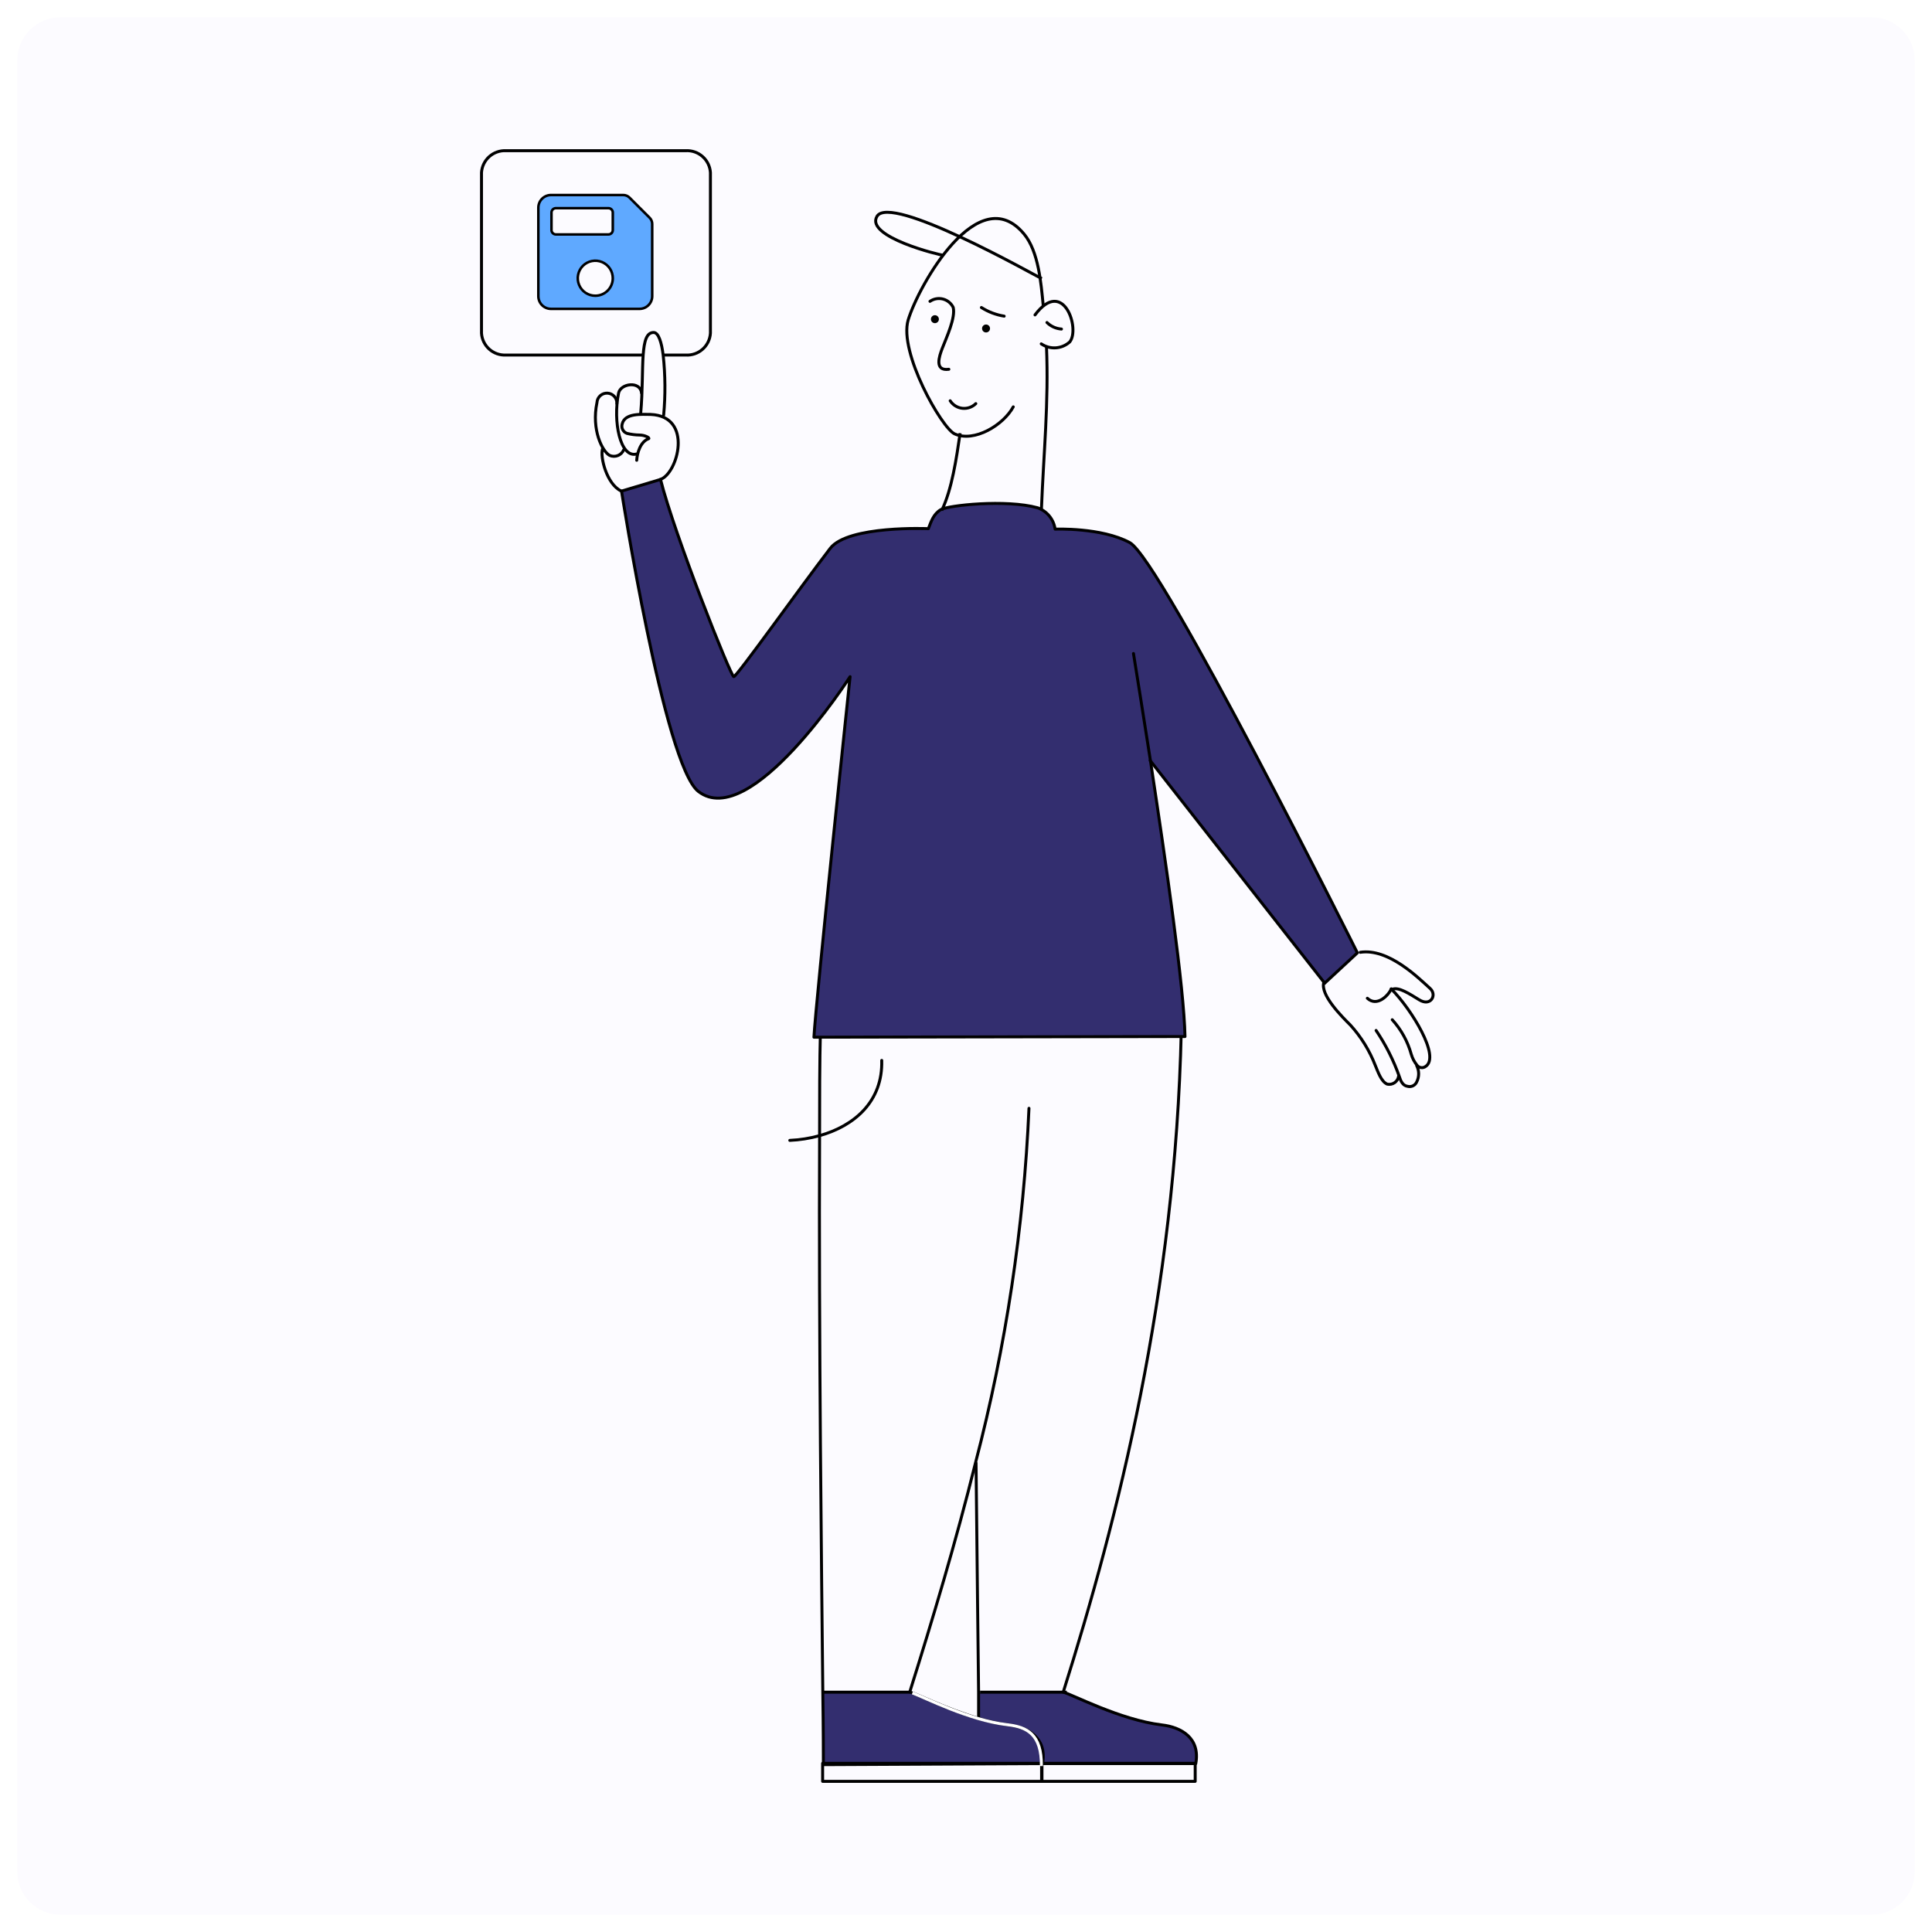 <svg width="896" height="896" viewBox="0 0 896 896" fill="none" xmlns="http://www.w3.org/2000/svg">
<g filter="url(#filter0_d_706_2555)">
<g clip-path="url(#clip0_706_2555)">
<path d="M8 28C8 16.954 16.954 8 28 8H868C879.046 8 888 16.954 888 28V868C888 879.046 879.046 888 868 888H28C16.954 888 8 879.046 8 868V28Z" fill="#FCFBFF"/>
<path d="M538.675 800.041C547.915 801.097 556.627 806.245 554.471 817.993V817.905H483.323C485.303 806.333 476.635 801.229 467.439 800.305C462.803 799.71 458.225 798.724 453.755 797.357V796.785C453.755 795.993 453.755 791.857 453.755 785.037H493.003C496.567 785.609 519.491 797.753 538.675 800.041Z" fill="#332E6F"/>
<path d="M467.438 800.042C476.634 801.098 485.302 806.202 483.322 817.642V817.906H382.122C382.122 814.826 382.122 802.946 381.858 784.906H422.206C424.89 785.478 439.058 792.782 454.15 797.138C458.493 798.468 462.937 799.439 467.438 800.042V800.042Z" fill="#332E6F"/>
<path d="M452.653 678.161C453.093 725.109 453.665 765.589 453.841 784.773C453.841 791.593 453.841 795.729 453.841 796.521" stroke="black" stroke-width="1.376" stroke-miterlimit="10"/>
<path d="M408.918 491.777C409.446 510.785 396.29 522.181 379.966 526.713C375.5 527.944 370.91 528.667 366.282 528.869" stroke="black" stroke-width="1.376" stroke-miterlimit="10" stroke-linecap="round"/>
<path d="M483.058 817.905L381.858 818.389C381.858 818.389 381.858 818.037 381.858 817.685C381.858 814.605 381.858 802.725 381.594 784.685C381.022 729.949 379.702 618.629 380.098 526.625C380.098 509.465 380.098 492.965 380.494 477.653" stroke="black" stroke-width="1.376" stroke-linecap="round" stroke-linejoin="round"/>
<path d="M477.206 513.997C474.791 569.424 466.502 624.439 452.478 678.117C443.194 715.561 432.414 751.289 422.03 784.333V784.773C424.714 785.345 438.882 792.649 453.974 797.005C458.444 798.372 463.022 799.358 467.658 799.953C476.854 801.009 485.522 806.113 483.542 817.553C483.525 817.625 483.525 817.701 483.542 817.773" stroke="black" stroke-width="1.376" stroke-linecap="round" stroke-linejoin="round"/>
<path d="M547.827 478.27C545.099 599.666 518.523 703.99 493.091 784.774C496.655 785.522 519.491 797.666 538.763 799.954C548.003 801.01 556.715 806.158 554.559 817.906H482.619" stroke="black" stroke-width="1.376" stroke-linecap="round" stroke-linejoin="round"/>
<path d="M494.719 784.773H493.091H454.503" stroke="black" stroke-width="1.376" stroke-miterlimit="10"/>
<path d="M421.855 784.773H421.811H381.639" stroke="black" stroke-width="1.376" stroke-miterlimit="10"/>
<path d="M381.727 817.773H381.507V826.133H483.059V818.037V817.773H381.727Z" stroke="black" stroke-width="1.376" stroke-linecap="round" stroke-linejoin="round"/>
<path d="M483.234 818.037V826.133H554.294V818.037V817.773H483.322H483.234V818.037Z" stroke="black" stroke-width="1.376" stroke-linecap="round" stroke-linejoin="round"/>
<path d="M423.13 785.126C429.29 787.458 449.53 797.798 467.13 799.866C476.37 800.922 483.102 804.266 482.97 819.05" stroke="white" stroke-width="1.376" stroke-linejoin="round"/>
<path d="M533.633 353.112C540.937 400.324 549.209 458.184 549.605 480.712L377.521 481.02C378.401 464.3 394.285 313.82 394.285 313.82C394.285 313.82 347.953 385.848 323.885 367.016C308.133 354.696 288.289 227.756 288.289 227.756L306.373 222.344C312.753 247.908 338.977 313.82 340.341 313.82C341.705 313.82 371.141 272.812 385.089 254.684C393.405 243.948 430.585 245.576 430.585 245.576C432.037 241.968 432.785 238.712 436.305 236.776C439.825 234.84 466.577 231.848 481.273 235.896C483.399 236.647 485.279 237.967 486.706 239.713C488.134 241.458 489.055 243.562 489.369 245.796C489.369 245.796 511.017 244.916 523.997 252.044C538.737 260.052 629.597 442.08 629.597 442.08L614.373 456.204L533.633 353.112Z" fill="#332E6F"/>
<path d="M483.781 141.385C482.813 131.397 481.625 116.613 474.981 108.605C453.817 82.909 426.009 132.365 421.169 148.425C416.769 163.429 436.745 198.497 442.729 201.225C451.837 205.317 465.345 197.133 469.921 188.685" stroke="black" stroke-width="1.376" stroke-miterlimit="10" stroke-linecap="round"/>
<path d="M482.988 236.072C484 210.112 486.42 186.66 485.32 160.656" stroke="black" stroke-width="1.376" stroke-miterlimit="10"/>
<path d="M445.282 200.872C443.522 212.796 441.498 226.832 436.746 236.732" stroke="black" stroke-width="1.376" stroke-miterlimit="10"/>
<path d="M479.998 146.047C493.198 128.447 501.074 152.603 496.102 158.587C494.32 160.194 492.049 161.154 489.655 161.314C487.26 161.473 484.882 160.823 482.902 159.467" stroke="black" stroke-width="1.376" stroke-miterlimit="10" stroke-linecap="round"/>
<path d="M437.493 118.373C435.997 118.373 401.149 109.837 406.693 100.377C412.765 89.641 479.029 127.217 483.165 129.241" stroke="black" stroke-width="1.376" stroke-miterlimit="10"/>
<path d="M455.141 142.617C458.352 144.656 461.945 146.018 465.701 146.621" stroke="black" stroke-width="1.376" stroke-miterlimit="10" stroke-linecap="round"/>
<path d="M485.541 149.567C487.353 151.347 489.74 152.423 492.273 152.603" stroke="black" stroke-width="1.376" stroke-miterlimit="10" stroke-linecap="round"/>
<path d="M457.293 154.187C458.314 154.187 459.141 153.36 459.141 152.339C459.141 151.319 458.314 150.491 457.293 150.491C456.273 150.491 455.445 151.319 455.445 152.339C455.445 153.36 456.273 154.187 457.293 154.187Z" fill="black"/>
<path d="M433.579 149.875C434.6 149.875 435.427 149.048 435.427 148.027C435.427 147.007 434.6 146.179 433.579 146.179C432.559 146.179 431.731 147.007 431.731 148.027C431.731 149.048 432.559 149.875 433.579 149.875Z" fill="black"/>
<path d="M431.289 139.755C432.159 139.154 433.149 138.747 434.191 138.563C435.232 138.379 436.302 138.423 437.325 138.69C438.349 138.957 439.302 139.443 440.121 140.112C440.94 140.782 441.604 141.621 442.069 142.571C443.213 147.367 438.989 156.387 436.965 161.623C435.601 165.187 433.181 172.183 440.045 171.259" stroke="black" stroke-width="1.376" stroke-miterlimit="10" stroke-linecap="round"/>
<path d="M452.544 187.187C451.728 187.991 450.744 188.603 449.662 188.978C448.58 189.353 447.428 189.481 446.29 189.355C445.152 189.229 444.056 188.85 443.083 188.247C442.11 187.643 441.283 186.83 440.664 185.867" stroke="black" stroke-width="1.376" stroke-miterlimit="10" stroke-linecap="round"/>
<path d="M297.971 164.661H234.699C231.841 164.817 229.039 163.836 226.903 161.931C224.767 160.026 223.473 157.353 223.303 154.497V80.049C223.484 77.197 224.782 74.531 226.915 72.628C229.048 70.726 231.844 69.74 234.699 69.885H318.035C320.897 69.728 323.704 70.709 325.847 72.612C327.989 74.516 329.293 77.189 329.475 80.049V154.497C329.305 157.361 328.004 160.041 325.859 161.947C323.714 163.853 320.899 164.829 318.035 164.661H308.135" stroke="black" stroke-width="1.376" stroke-linecap="round" stroke-linejoin="round"/>
<path d="M307.784 192.513C308.638 183.259 308.564 173.944 307.564 164.705C306.816 158.809 305.452 154.277 303.164 154.189C299.82 154.189 298.764 158.149 298.28 164.661C297.796 171.173 298.06 181.469 297.136 191.633" stroke="black" stroke-width="1.376" stroke-miterlimit="10" stroke-linecap="round"/>
<path d="M306.153 222.388C314.337 219.792 321.729 193.04 301.753 192.204C297.793 192.204 289.785 191.412 288.553 196.604C288.286 197.485 288.371 198.435 288.789 199.255C289.208 200.076 289.927 200.702 290.797 201.004C292.713 201.474 294.677 201.725 296.649 201.752C299.069 201.752 301.621 203.16 300.785 203.468C297.045 204.832 295.505 209.98 295.285 213.456" stroke="black" stroke-width="1.376" stroke-miterlimit="10" stroke-linecap="round"/>
<path d="M297.531 182.26C296.871 176.496 287.807 177.86 286.883 182.26C284.155 195.46 287.631 212.576 295.243 210.552" stroke="black" stroke-width="1.376" stroke-miterlimit="10" stroke-linecap="round"/>
<path d="M286.091 187.189C286.155 185.963 285.73 184.763 284.909 183.851C284.088 182.939 282.938 182.391 281.713 182.327C280.488 182.263 279.287 182.688 278.375 183.509C277.463 184.33 276.915 185.479 276.851 186.705C274.211 199.333 279.315 209.365 282.747 211.213C283.345 211.474 283.988 211.614 284.64 211.624C285.292 211.635 285.939 211.516 286.545 211.275C287.151 211.033 287.703 210.674 288.168 210.218C288.634 209.762 289.005 209.217 289.259 208.617" stroke="black" stroke-width="1.376" stroke-miterlimit="10" stroke-linecap="round"/>
<path d="M287.983 227.668C281.339 224.456 278.215 211.828 279.447 208.132" stroke="black" stroke-width="1.376" stroke-miterlimit="10" stroke-linecap="round"/>
<path d="M533.417 352.717L533.725 353.113L614.289 455.897" stroke="black" stroke-width="1.376" stroke-miterlimit="10" stroke-linecap="round"/>
<path d="M614.286 456.028L629.51 441.904C629.51 441.904 538.694 259.832 523.954 251.648C510.754 244.52 489.326 245.4 489.326 245.4C489.012 243.166 488.091 241.062 486.663 239.317C485.236 237.571 483.356 236.251 481.23 235.5C466.534 231.452 439.606 234.356 436.262 236.38C432.918 238.404 431.862 241.792 430.542 245.18C430.542 245.18 393.362 243.552 385.046 254.288C370.834 272.812 341.662 313.82 340.298 313.82C338.934 313.82 312.71 247.82 306.33 222.344L288.246 227.756C288.246 227.756 308.09 354.696 323.842 367.016C348.042 385.848 394.242 313.82 394.242 313.82C394.242 313.82 378.358 464.256 377.478 481.02L549.562 480.712C549.166 458.228 540.762 400.368 533.59 353.112C530.554 333.532 527.694 315.756 525.67 303.084" stroke="black" stroke-width="1.376" stroke-linecap="round" stroke-linejoin="round"/>
<path d="M630.82 441.649C643.863 439.662 657.586 453.312 663.196 458.381C666.617 461.41 663.516 466.997 658.182 463.676C653.583 460.858 648.803 457.708 645.903 458.746" stroke="black" stroke-width="1.376" stroke-miterlimit="10" stroke-linecap="round"/>
<path d="M645.136 458.717C645.249 458.75 645.356 458.802 645.453 458.87V458.87C654.477 467.991 668.221 490.063 661.132 494.596C660.547 495.026 659.82 495.217 659.099 495.13C658.378 495.044 657.717 494.687 657.25 494.131C655.984 492.604 655.045 490.834 654.492 488.929C652.843 482.978 649.826 477.495 645.68 472.918" stroke="black" stroke-width="1.376" stroke-miterlimit="10" stroke-linecap="round"/>
<path d="M657.038 494.27C657.621 495.423 657.925 496.696 657.927 497.988C657.928 499.28 657.628 500.554 657.049 501.708C656.713 502.511 656.098 503.165 655.318 503.551C654.538 503.936 653.645 504.027 652.804 503.806C650.517 503.479 649.605 501.325 648.971 499.306C646.3 491.737 642.676 484.54 638.186 477.887" stroke="black" stroke-width="1.376" stroke-miterlimit="10" stroke-linecap="round"/>
<path d="M614.005 455.449C611.95 461.298 622.723 471.855 626.248 475.374C631.221 480.847 635.14 487.191 637.808 494.088C638.941 496.691 640.496 501.651 643.363 502.798C643.954 502.923 644.565 502.925 645.157 502.803C645.749 502.682 646.309 502.44 646.804 502.093C647.298 501.745 647.715 501.299 648.03 500.784C648.345 500.268 648.55 499.693 648.632 499.094" stroke="black" stroke-width="1.376" stroke-miterlimit="10" stroke-linecap="round"/>
<path d="M634.131 462.961C638.588 467.079 643.857 461.762 645.256 458.577" stroke="black" stroke-width="1.376" stroke-miterlimit="10" stroke-linecap="round"/>
<path d="M291.928 91.636C291.551 91.258 291.103 90.959 290.611 90.755C290.118 90.551 289.59 90.446 289.056 90.446H255.538C254.768 90.446 254.005 90.598 253.293 90.892C252.581 91.187 251.935 91.619 251.39 92.164C250.845 92.709 250.413 93.356 250.118 94.067C249.823 94.779 249.672 95.542 249.672 96.313V137.38C249.672 138.15 249.823 138.913 250.118 139.625C250.413 140.337 250.845 140.984 251.39 141.528C251.935 142.073 252.581 142.505 253.293 142.8C254.005 143.095 254.768 143.246 255.538 143.246H296.606C298.16 143.242 299.649 142.622 300.748 141.523C301.848 140.424 302.467 138.934 302.472 137.38V103.862C302.472 103.329 302.367 102.8 302.163 102.308C301.959 101.815 301.66 101.367 301.283 100.99L291.928 91.636ZM276.072 137.154C274.465 137.154 272.895 136.678 271.559 135.785C270.223 134.892 269.182 133.624 268.567 132.139C267.952 130.655 267.791 129.022 268.105 127.446C268.418 125.87 269.192 124.423 270.328 123.287C271.464 122.151 272.911 121.377 274.487 121.064C276.063 120.75 277.696 120.911 279.18 121.526C280.665 122.141 281.933 123.182 282.826 124.518C283.719 125.854 284.195 127.424 284.195 129.031C284.196 130.098 283.987 131.155 283.579 132.141C283.172 133.127 282.573 134.023 281.819 134.778C281.064 135.532 280.168 136.131 279.182 136.538C278.196 136.946 277.139 137.155 276.072 137.154V137.154ZM282.164 108.723H257.795C257.256 108.723 256.74 108.509 256.359 108.128C255.978 107.748 255.764 107.231 255.764 106.692V98.569C255.764 98.031 255.978 97.514 256.359 97.133C256.74 96.753 257.256 96.539 257.795 96.539H282.164C282.703 96.539 283.219 96.753 283.6 97.133C283.981 97.514 284.195 98.031 284.195 98.569V106.692C284.195 107.231 283.981 107.748 283.6 108.128C283.219 108.509 282.703 108.723 282.164 108.723Z" fill="#5FA9FF" stroke="black" stroke-width="1.182" stroke-linecap="round" stroke-linejoin="round"/>
</g>
</g>
<defs>
<filter id="filter0_d_706_2555" x="0" y="0" width="896" height="896" filterUnits="userSpaceOnUse" color-interpolation-filters="sRGB">
<feFlood flood-opacity="0" result="BackgroundImageFix"/>
<feColorMatrix in="SourceAlpha" type="matrix" values="0 0 0 0 0 0 0 0 0 0 0 0 0 0 0 0 0 0 127 0" result="hardAlpha"/>
<feOffset/>
<feGaussianBlur stdDeviation="4"/>
<feComposite in2="hardAlpha" operator="out"/>
<feColorMatrix type="matrix" values="0 0 0 0 0.439 0 0 0 0 0.392 0 0 0 0 1 0 0 0 0.25 0"/>
<feBlend mode="normal" in2="BackgroundImageFix" result="effect1_dropShadow_706_2555"/>
<feBlend mode="normal" in="SourceGraphic" in2="effect1_dropShadow_706_2555" result="shape"/>
</filter>
<clipPath id="clip0_706_2555">
<path d="M8 28C8 16.954 16.954 8 28 8H868C879.046 8 888 16.954 888 28V868C888 879.046 879.046 888 868 888H28C16.954 888 8 879.046 8 868V28Z" fill="white"/>
</clipPath>
</defs>
</svg>
